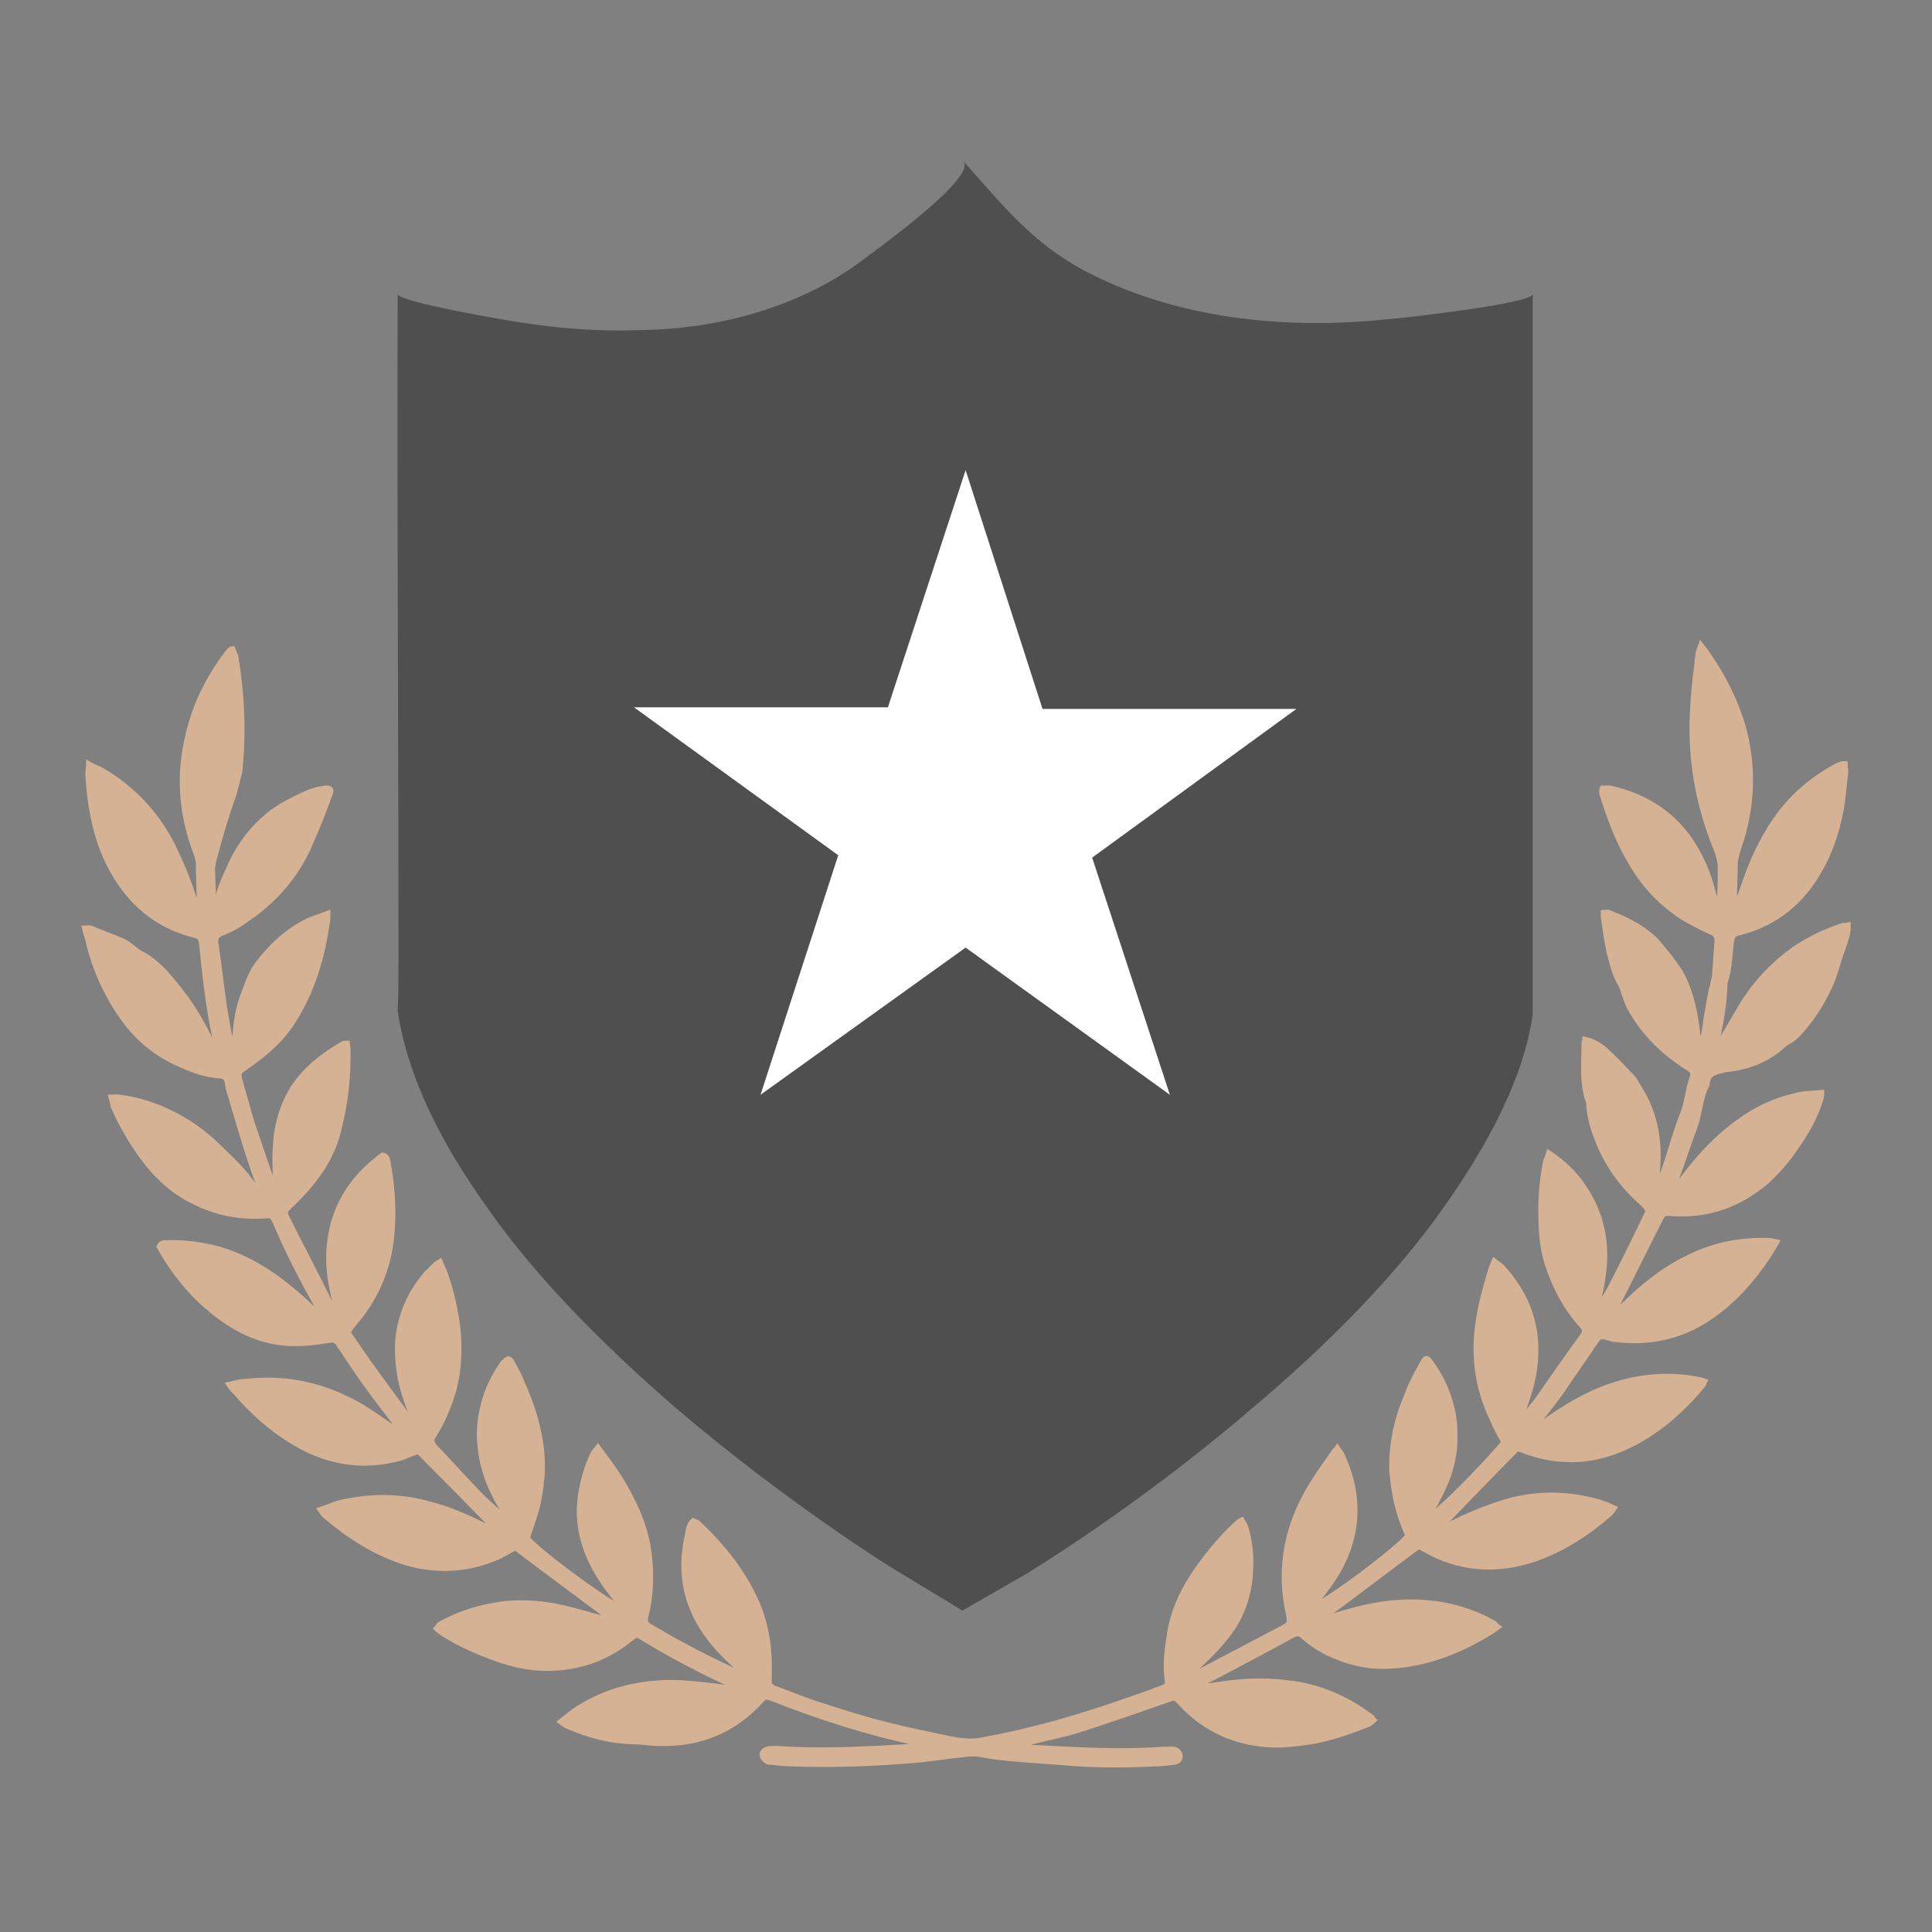 <svg width="40" height="40" viewBox="0 0 40 40" fill="none" xmlns="http://www.w3.org/2000/svg">
<rect x="0" y="0" width="40" height="40" fill="#808080" stroke="none"/>
<g clip-path="url(#clip0)">
<path d="M8.251 19.846C8.251 15.26 8.217 10.674 8.234 6.088C8.234 6.25 10.523 6.639 10.755 6.672C11.567 6.801 12.396 6.866 13.242 6.834C14.834 6.817 16.493 6.38 17.786 5.44C18.035 5.245 20.257 3.674 19.942 3.333C20.755 4.241 21.368 5.035 22.48 5.618C24.37 6.607 26.625 6.834 28.748 6.607C28.748 6.607 28.765 6.607 28.781 6.607C29.13 6.574 31.733 6.283 31.733 6.088C31.733 6.283 31.733 20.997 31.733 20.997C31.551 22.309 30.821 23.687 29.843 25.064C28.897 26.393 27.554 27.786 25.896 29.18C23.557 31.189 21.352 32.518 21.252 32.583L19.926 33.345L18.615 32.551C18.516 32.502 16.327 31.141 13.989 29.148C12.363 27.738 11.053 26.377 10.108 25.032C9.096 23.622 8.433 22.261 8.234 20.932C8.251 20.575 8.251 20.219 8.251 19.846Z" fill="#4F4F4F"/>
<path d="M24.221 22.666L19.992 19.619L15.746 22.666L17.355 17.707L13.126 14.644H18.383L19.992 9.734L21.584 14.677H26.841L22.612 17.756L24.221 22.666Z" fill="white"/>
<path d="M4.735 28.662C4.884 28.629 4.984 28.597 5.1 28.597C5.962 28.499 6.775 28.694 7.504 29.131C7.72 29.261 7.919 29.407 8.134 29.553C8.184 29.585 8.217 29.617 8.284 29.617C8.234 29.553 8.184 29.472 8.134 29.407C7.753 28.921 7.388 28.418 7.057 27.9C7.04 27.884 7.023 27.867 7.023 27.851C6.974 27.754 6.907 27.738 6.808 27.754C6.592 27.786 6.377 27.819 6.161 27.819C5.564 27.835 5.033 27.624 4.552 27.268C4.022 26.879 3.607 26.377 3.292 25.809C3.325 25.728 3.392 25.728 3.441 25.728C3.806 25.712 4.171 25.761 4.536 25.858C5.299 26.085 5.896 26.539 6.46 27.073C6.509 27.122 6.559 27.171 6.642 27.219C6.625 27.187 6.625 27.154 6.609 27.122C6.277 26.539 5.962 25.939 5.697 25.307C5.63 25.177 5.63 25.161 5.465 25.177C4.95 25.21 4.469 25.113 4.022 24.886C3.64 24.707 3.325 24.432 3.06 24.108C2.778 23.751 2.546 23.363 2.363 22.957C2.33 22.892 2.33 22.811 2.297 22.714C2.363 22.714 2.413 22.698 2.463 22.714C2.761 22.747 3.043 22.828 3.325 22.941C3.74 23.119 4.105 23.346 4.436 23.654C4.735 23.946 5.05 24.221 5.282 24.578C5.299 24.594 5.315 24.61 5.332 24.627C5.348 24.643 5.365 24.659 5.415 24.707C5.332 24.464 5.249 24.254 5.183 24.043C5.033 23.589 4.901 23.136 4.768 22.682C4.735 22.601 4.718 22.504 4.702 22.406C4.685 22.325 4.635 22.277 4.552 22.277C4.237 22.261 3.955 22.147 3.673 22.017C3.275 21.839 2.944 21.58 2.662 21.24C2.231 20.689 1.949 20.073 1.8 19.392C1.766 19.328 1.766 19.279 1.75 19.214C1.8 19.214 1.849 19.198 1.882 19.214C2.115 19.311 2.347 19.392 2.562 19.489C2.695 19.554 2.795 19.668 2.911 19.733C3.226 19.895 3.441 20.138 3.657 20.413C3.955 20.77 4.188 21.175 4.387 21.58C4.403 21.596 4.403 21.612 4.436 21.645C4.469 21.564 4.453 21.499 4.436 21.434C4.304 20.818 4.237 20.186 4.171 19.538C4.154 19.409 4.138 19.392 4.005 19.36C3.126 19.133 2.546 18.55 2.181 17.739C1.949 17.205 1.849 16.621 1.816 16.022C1.816 15.957 1.833 15.908 1.833 15.811C1.949 15.876 2.048 15.908 2.131 15.957C2.761 16.33 3.242 16.848 3.574 17.496C3.756 17.869 3.922 18.258 4.038 18.663C4.038 18.679 4.055 18.695 4.088 18.744C4.105 18.695 4.121 18.663 4.121 18.631C4.121 18.371 4.105 18.128 4.105 17.869C4.105 17.82 4.088 17.756 4.071 17.707C3.773 16.945 3.69 16.168 3.856 15.373C3.989 14.693 4.27 14.093 4.685 13.542C4.702 13.51 4.735 13.477 4.768 13.445C4.768 13.445 4.785 13.429 4.818 13.429C4.834 13.477 4.867 13.542 4.884 13.591C5.017 14.385 5.05 15.179 4.967 15.973C4.917 16.151 4.884 16.346 4.818 16.524C4.668 16.945 4.552 17.367 4.436 17.788C4.42 17.853 4.403 17.918 4.403 17.999C4.403 18.193 4.42 18.404 4.42 18.598C4.42 18.631 4.436 18.663 4.436 18.712C4.453 18.695 4.486 18.679 4.486 18.679C4.536 18.388 4.668 18.128 4.785 17.869C4.984 17.448 5.266 17.091 5.63 16.816C5.763 16.718 5.896 16.637 6.028 16.573C6.227 16.475 6.426 16.362 6.642 16.33C6.675 16.33 6.725 16.313 6.758 16.313C6.841 16.313 6.874 16.346 6.841 16.427C6.708 16.799 6.559 17.172 6.393 17.545C6.128 18.128 5.713 18.614 5.183 18.987C4.984 19.133 4.801 19.247 4.586 19.328C4.486 19.376 4.469 19.409 4.469 19.506C4.536 19.959 4.586 20.413 4.652 20.867C4.685 21.061 4.718 21.24 4.751 21.434C4.768 21.483 4.768 21.531 4.785 21.596C4.867 21.547 4.851 21.483 4.867 21.418C4.884 21.126 4.934 20.851 5.033 20.591C5.116 20.381 5.183 20.154 5.315 19.976C5.647 19.538 6.062 19.149 6.609 18.971C6.659 18.955 6.708 18.939 6.791 18.906C6.791 18.987 6.791 19.052 6.775 19.117C6.675 19.83 6.476 20.494 6.095 21.11C5.829 21.547 5.465 21.839 5.067 22.115C4.95 22.196 4.934 22.196 4.967 22.358C5.05 22.649 5.133 22.941 5.216 23.233C5.348 23.622 5.481 24.011 5.614 24.4C5.63 24.432 5.63 24.448 5.68 24.481C5.68 24.448 5.697 24.416 5.697 24.383C5.697 24.189 5.68 23.994 5.697 23.8C5.713 23.265 5.863 22.763 6.194 22.342C6.443 22.034 6.758 21.807 7.09 21.612C7.106 21.596 7.139 21.596 7.189 21.596C7.189 21.629 7.206 21.661 7.206 21.693C7.222 22.277 7.156 22.86 7.007 23.427C6.858 24.027 6.493 24.497 6.062 24.918C6.028 24.951 5.995 24.967 5.979 24.999C5.896 25.064 5.896 25.129 5.945 25.21C6.227 25.777 6.526 26.344 6.808 26.911C6.824 26.96 6.858 26.992 6.907 27.057C6.94 26.976 6.924 26.911 6.907 26.846C6.775 26.312 6.758 25.777 6.924 25.242C7.106 24.675 7.455 24.254 7.919 23.913C8.018 23.93 8.018 23.994 8.035 24.059C8.134 24.594 8.168 25.145 8.101 25.696C8.018 26.328 7.77 26.895 7.355 27.381C7.173 27.608 7.189 27.559 7.322 27.754C7.67 28.273 8.052 28.775 8.416 29.277C8.433 29.31 8.466 29.342 8.516 29.375C8.549 29.31 8.516 29.261 8.499 29.229C8.3 28.759 8.201 28.256 8.234 27.738C8.284 27.219 8.483 26.765 8.831 26.36C8.897 26.296 8.964 26.231 9.03 26.166C9.047 26.15 9.063 26.15 9.113 26.117C9.146 26.198 9.179 26.263 9.212 26.344C9.345 26.717 9.428 27.09 9.478 27.462C9.528 27.9 9.511 28.354 9.395 28.791C9.295 29.131 9.163 29.439 8.98 29.731C8.914 29.812 8.947 29.877 8.997 29.942C9.295 30.25 9.577 30.574 9.876 30.881C10.058 31.076 10.274 31.254 10.473 31.449C10.489 31.449 10.489 31.433 10.506 31.433C10.473 31.384 10.456 31.335 10.423 31.287C10.191 30.914 10.025 30.541 9.959 30.12C9.909 29.812 9.909 29.504 9.975 29.212C10.042 28.872 10.174 28.564 10.373 28.273C10.39 28.24 10.406 28.208 10.44 28.192C10.506 28.11 10.556 28.11 10.605 28.208C10.672 28.337 10.755 28.467 10.805 28.613C11.02 29.083 11.169 29.553 11.219 30.071C11.252 30.412 11.219 30.736 11.153 31.076C11.103 31.335 11.004 31.578 10.921 31.838C11.037 32.032 12.413 33.069 12.877 33.296C12.844 33.247 12.828 33.215 12.811 33.183C12.546 32.875 12.314 32.534 12.164 32.162C11.998 31.74 11.949 31.319 12.032 30.865C12.081 30.606 12.148 30.363 12.264 30.12C12.28 30.071 12.33 30.023 12.38 29.958C12.546 30.185 12.695 30.379 12.828 30.59C13.11 31.044 13.342 31.53 13.425 32.048C13.491 32.47 13.491 32.907 13.408 33.328C13.408 33.345 13.392 33.361 13.392 33.377C13.342 33.604 13.342 33.604 13.541 33.717C14.105 34.058 14.685 34.349 15.282 34.625C15.299 34.641 15.332 34.625 15.398 34.641C15.332 34.576 15.282 34.544 15.249 34.511C14.884 34.187 14.569 33.831 14.37 33.393C14.138 32.891 14.105 32.356 14.221 31.821C14.254 31.708 14.237 31.578 14.353 31.481C14.387 31.497 14.42 31.514 14.453 31.53C14.967 32.016 15.398 32.551 15.68 33.199C15.879 33.669 15.945 34.171 15.929 34.673C15.929 34.706 15.929 34.755 15.929 34.787C15.912 34.868 15.962 34.916 16.028 34.949C16.36 35.062 16.675 35.208 17.007 35.305C17.455 35.451 17.919 35.597 18.383 35.711C18.765 35.808 19.163 35.889 19.544 35.97C19.776 36.018 20.009 36.067 20.257 36.035C20.523 35.986 20.788 35.937 21.053 35.873C21.484 35.775 21.916 35.662 22.33 35.532C22.811 35.386 23.276 35.224 23.74 35.062C23.823 35.03 23.906 34.998 24.005 34.965C24.171 34.9 24.188 34.9 24.154 34.706C24.121 34.382 24.171 34.074 24.221 33.766C24.287 33.377 24.453 33.004 24.669 32.664C24.934 32.259 25.232 31.886 25.581 31.562C25.614 31.53 25.647 31.497 25.713 31.465C25.746 31.53 25.78 31.578 25.796 31.627C25.879 31.902 25.912 32.194 25.896 32.486C25.879 33.037 25.697 33.539 25.332 33.96C25.166 34.171 24.967 34.349 24.785 34.528C24.751 34.56 24.702 34.592 24.669 34.625C24.669 34.641 24.685 34.641 24.685 34.657C24.718 34.657 24.735 34.657 24.768 34.641C25.348 34.333 25.945 34.025 26.526 33.717C26.708 33.62 26.708 33.604 26.675 33.426C26.459 32.47 26.642 31.562 27.156 30.736C27.289 30.509 27.455 30.298 27.604 30.071C27.62 30.039 27.654 30.023 27.687 29.974C27.72 30.023 27.77 30.071 27.786 30.12C28.201 31.011 28.134 31.886 27.604 32.697C27.471 32.891 27.338 33.069 27.189 33.247C27.405 33.215 28.964 32.048 29.146 31.789C28.947 31.368 28.848 30.914 28.814 30.444C28.798 29.893 28.914 29.375 29.13 28.872C29.212 28.645 29.328 28.435 29.445 28.224C29.511 28.094 29.544 28.094 29.627 28.208C29.826 28.483 29.975 28.791 30.058 29.131C30.108 29.326 30.125 29.504 30.125 29.699C30.141 30.169 30.009 30.59 29.793 30.995C29.727 31.141 29.627 31.287 29.561 31.449C30.125 30.962 30.639 30.428 31.136 29.861C31.053 29.715 30.97 29.569 30.904 29.407C30.589 28.759 30.489 28.078 30.605 27.349C30.655 26.992 30.755 26.652 30.854 26.312C30.871 26.247 30.904 26.182 30.937 26.101C31.003 26.15 31.037 26.182 31.086 26.215C31.551 26.717 31.816 27.3 31.799 27.997C31.799 28.418 31.683 28.823 31.534 29.212C31.518 29.261 31.501 29.31 31.484 29.342C31.501 29.342 31.501 29.358 31.518 29.358C31.617 29.245 31.7 29.131 31.799 29.018C32.115 28.564 32.43 28.11 32.761 27.657C32.828 27.576 32.811 27.511 32.745 27.446C32.413 27.073 32.181 26.636 32.032 26.166C31.916 25.809 31.899 25.437 31.899 25.048C31.899 24.707 31.932 24.383 31.998 24.043C32.015 23.994 32.048 23.93 32.065 23.865C32.38 24.076 32.612 24.302 32.794 24.578C33.176 25.145 33.292 25.761 33.193 26.425C33.176 26.571 33.143 26.717 33.11 26.863C33.11 26.911 33.11 26.944 33.126 27.009C33.209 26.879 33.292 26.749 33.358 26.62C33.607 26.134 33.839 25.664 34.072 25.177C34.138 25.048 34.121 25.048 34.022 24.934C33.591 24.562 33.259 24.108 33.06 23.573C32.977 23.363 32.911 23.136 32.894 22.909C32.894 22.876 32.894 22.828 32.877 22.795C32.745 22.406 32.794 22.001 32.794 21.596C32.794 21.58 32.811 21.547 32.811 21.515C32.977 21.547 33.11 21.629 33.226 21.726C33.425 21.904 33.607 22.099 33.79 22.293C33.856 22.358 33.889 22.439 33.939 22.52C34.27 23.038 34.37 23.606 34.32 24.205C34.32 24.286 34.304 24.367 34.353 24.464C34.42 24.319 34.469 24.157 34.519 24.011C34.619 23.703 34.702 23.395 34.818 23.103C34.934 22.844 34.934 22.568 35.033 22.309C35.066 22.228 35.033 22.163 34.95 22.115C34.453 21.807 34.038 21.402 33.756 20.899C33.707 20.818 33.673 20.721 33.64 20.624C33.607 20.543 33.591 20.462 33.557 20.397C33.425 20.186 33.375 19.943 33.309 19.7C33.259 19.457 33.226 19.23 33.193 18.987C33.193 18.955 33.193 18.939 33.193 18.89C33.242 18.89 33.276 18.874 33.309 18.89C33.64 19.02 33.955 19.165 34.221 19.409C34.337 19.506 34.42 19.635 34.519 19.749C34.635 19.895 34.751 20.041 34.834 20.203C35.017 20.559 35.1 20.964 35.149 21.369C35.149 21.434 35.166 21.483 35.183 21.547C35.199 21.547 35.199 21.547 35.216 21.547C35.232 21.515 35.249 21.483 35.266 21.45C35.315 21.126 35.365 20.802 35.431 20.478C35.448 20.429 35.465 20.381 35.465 20.332C35.481 20.284 35.498 20.219 35.498 20.17C35.514 19.943 35.531 19.716 35.547 19.473C35.547 19.392 35.514 19.344 35.448 19.311C35.266 19.23 35.083 19.133 34.901 19.036C34.403 18.728 34.022 18.323 33.74 17.82C33.491 17.399 33.325 16.945 33.176 16.475C33.159 16.443 33.159 16.411 33.159 16.378C33.159 16.362 33.159 16.346 33.176 16.313C33.226 16.313 33.276 16.313 33.325 16.313C34.072 16.475 34.685 16.864 35.083 17.529C35.282 17.853 35.415 18.209 35.498 18.582C35.514 18.631 35.531 18.679 35.531 18.728C35.547 18.728 35.547 18.728 35.564 18.728C35.581 18.679 35.597 18.647 35.597 18.598C35.614 18.388 35.614 18.177 35.614 17.95C35.614 17.837 35.581 17.739 35.547 17.626C35.133 16.637 34.967 15.617 35.05 14.547C35.066 14.223 35.116 13.899 35.149 13.575C35.149 13.51 35.183 13.445 35.216 13.348C35.282 13.429 35.315 13.477 35.348 13.526C35.68 13.996 35.929 14.498 36.095 15.049C36.294 15.779 36.294 16.524 36.095 17.253C36.062 17.399 35.995 17.545 35.962 17.691C35.945 17.756 35.929 17.82 35.929 17.869C35.929 18.112 35.912 18.371 35.912 18.614C35.912 18.647 35.929 18.679 35.929 18.712C35.945 18.712 35.945 18.712 35.962 18.712C35.995 18.598 36.045 18.501 36.078 18.388C36.244 17.901 36.443 17.431 36.742 16.994C37.073 16.508 37.504 16.135 38.018 15.86C38.052 15.843 38.085 15.827 38.135 15.811C38.151 15.811 38.168 15.811 38.201 15.811C38.201 15.876 38.217 15.925 38.217 15.973C38.184 16.249 38.168 16.508 38.118 16.783C38.035 17.205 37.902 17.626 37.687 17.999C37.322 18.663 36.775 19.117 36.028 19.311C35.879 19.344 35.879 19.36 35.846 19.522C35.813 19.781 35.813 20.057 35.73 20.3C35.713 20.348 35.713 20.397 35.713 20.462C35.697 20.786 35.647 21.11 35.581 21.418C35.564 21.483 35.564 21.531 35.564 21.596C35.597 21.596 35.597 21.596 35.597 21.596C35.746 21.337 35.896 21.094 36.045 20.834C36.327 20.365 36.692 19.976 37.139 19.652C37.455 19.441 37.786 19.279 38.135 19.165C38.168 19.149 38.201 19.165 38.267 19.149C38.267 19.214 38.267 19.279 38.251 19.344C38.217 19.473 38.168 19.619 38.118 19.749C38.052 19.943 38.002 20.154 37.919 20.348C37.77 20.689 37.587 20.997 37.355 21.272C37.256 21.386 37.156 21.515 37.007 21.58C36.974 21.596 36.957 21.612 36.941 21.629C36.609 21.936 36.211 22.099 35.746 22.147C35.73 22.147 35.697 22.147 35.68 22.163C35.498 22.196 35.348 22.244 35.348 22.455C35.199 22.73 35.199 23.038 35.1 23.314C34.95 23.719 34.818 24.124 34.669 24.529C34.669 24.545 34.669 24.562 34.685 24.594C34.718 24.545 34.768 24.497 34.801 24.448C35.133 23.994 35.498 23.589 35.962 23.249C36.327 22.974 36.725 22.779 37.173 22.682C37.339 22.633 37.521 22.633 37.72 22.617C37.72 22.666 37.72 22.698 37.703 22.747C37.587 23.136 37.388 23.476 37.156 23.8C36.99 24.043 36.791 24.27 36.559 24.481C35.995 24.951 35.365 25.177 34.619 25.129C34.436 25.113 34.436 25.129 34.353 25.291C34.072 25.842 33.806 26.393 33.524 26.944C33.491 27.009 33.458 27.09 33.408 27.171C33.508 27.138 33.557 27.073 33.607 27.025C34.005 26.636 34.42 26.296 34.917 26.052C35.448 25.777 36.012 25.664 36.609 25.68C36.658 25.68 36.708 25.696 36.791 25.712C36.725 25.826 36.675 25.907 36.625 25.988C36.294 26.49 35.912 26.927 35.415 27.268C34.834 27.673 34.171 27.819 33.474 27.738C33.425 27.738 33.358 27.722 33.309 27.705C33.126 27.657 33.126 27.657 33.01 27.819C32.794 28.143 32.562 28.467 32.347 28.791C32.197 29.002 32.032 29.212 31.866 29.423C31.833 29.472 31.799 29.504 31.783 29.569C31.866 29.52 31.932 29.472 32.015 29.407C32.43 29.115 32.861 28.856 33.342 28.694C33.955 28.483 34.569 28.435 35.199 28.564C35.232 28.564 35.249 28.58 35.299 28.597C35.282 28.629 35.282 28.662 35.249 28.694C34.801 29.229 34.287 29.682 33.64 29.974C32.927 30.298 32.214 30.298 31.501 30.023C31.468 30.006 31.451 30.006 31.418 29.99C30.887 30.525 30.357 31.076 29.809 31.643C29.876 31.627 29.909 31.611 29.942 31.595C30.357 31.384 30.771 31.206 31.219 31.076C31.75 30.93 32.297 30.914 32.828 31.027C32.96 31.06 33.077 31.076 33.193 31.125C33.276 31.141 33.342 31.189 33.425 31.222C33.392 31.27 33.375 31.303 33.342 31.335C32.877 31.74 32.38 32.065 31.799 32.275C30.987 32.551 30.207 32.502 29.461 32.065C29.428 32.048 29.395 32.032 29.378 32.016C28.715 32.502 28.068 33.004 27.405 33.49C27.455 33.523 27.504 33.49 27.554 33.474C28.134 33.28 28.715 33.15 29.312 33.166C29.876 33.183 30.407 33.312 30.904 33.588C30.954 33.604 30.97 33.653 31.02 33.685C30.805 33.847 30.605 33.944 30.39 34.058C29.892 34.301 29.378 34.463 28.814 34.495C28.4 34.528 28.002 34.447 27.62 34.285C27.388 34.187 27.173 34.058 26.974 33.879C26.907 33.815 26.841 33.815 26.758 33.863C26.227 34.155 25.697 34.43 25.183 34.706C25.083 34.755 24.984 34.803 24.884 34.852C24.884 34.868 24.884 34.884 24.901 34.9C24.984 34.9 25.067 34.9 25.149 34.884C25.647 34.803 26.144 34.771 26.642 34.836C27.289 34.9 27.886 35.16 28.4 35.548C28.416 35.565 28.416 35.581 28.45 35.613C28.416 35.646 28.383 35.678 28.35 35.694C27.952 35.856 27.538 36.002 27.123 36.067C26.891 36.099 26.642 36.132 26.41 36.132C25.614 36.116 24.95 35.824 24.42 35.241C24.32 35.143 24.32 35.143 24.188 35.192C23.574 35.403 22.944 35.63 22.33 35.824C22.015 35.921 21.683 35.986 21.352 36.067C21.319 36.083 21.285 36.083 21.236 36.099C21.285 36.132 21.302 36.148 21.335 36.164C21.385 36.181 21.435 36.181 21.484 36.181C22.363 36.229 23.226 36.278 24.105 36.213C24.171 36.213 24.237 36.213 24.304 36.213C24.37 36.229 24.436 36.278 24.436 36.359C24.436 36.44 24.37 36.488 24.304 36.488C24.171 36.505 24.038 36.521 23.906 36.521C23.309 36.553 22.712 36.553 22.098 36.505C21.75 36.472 21.401 36.456 21.053 36.424C20.805 36.407 20.539 36.375 20.29 36.326C20.091 36.294 19.892 36.343 19.693 36.359C19.411 36.391 19.13 36.44 18.848 36.456C18.035 36.521 17.222 36.553 16.393 36.521C16.261 36.521 16.111 36.505 15.979 36.488C15.945 36.488 15.896 36.488 15.879 36.472C15.829 36.44 15.78 36.391 15.78 36.343C15.763 36.278 15.829 36.229 15.879 36.213C15.945 36.197 16.012 36.197 16.095 36.197C16.974 36.261 17.853 36.213 18.732 36.164C18.798 36.164 18.881 36.148 18.947 36.099C18.93 36.083 18.914 36.067 18.881 36.067C17.886 35.856 16.907 35.532 15.962 35.16C15.863 35.127 15.813 35.143 15.763 35.208C15.083 35.954 14.237 36.197 13.242 36.067C12.662 36.067 12.197 35.937 11.75 35.743C11.7 35.727 11.667 35.694 11.601 35.646C11.7 35.565 11.783 35.5 11.866 35.435C12.529 34.981 13.292 34.803 14.088 34.836C14.353 34.852 14.635 34.884 14.901 34.916C14.984 34.933 15.066 34.933 15.149 34.949C15.149 34.933 15.166 34.916 15.166 34.916C15.133 34.9 15.1 34.868 15.066 34.852C14.47 34.576 13.889 34.268 13.325 33.928C13.176 33.831 13.176 33.847 13.043 33.944C12.546 34.349 11.965 34.544 11.319 34.544C10.954 34.544 10.589 34.463 10.241 34.333C9.876 34.203 9.511 34.041 9.179 33.831C9.13 33.798 9.08 33.766 9.03 33.717C9.063 33.685 9.08 33.636 9.113 33.62C9.445 33.442 9.793 33.312 10.158 33.247C10.622 33.15 11.103 33.166 11.567 33.264C11.882 33.328 12.181 33.426 12.496 33.507C12.546 33.523 12.595 33.523 12.645 33.523C11.998 33.037 11.335 32.551 10.672 32.048C10.539 32.113 10.39 32.21 10.224 32.275C9.627 32.518 9.013 32.534 8.4 32.356C7.77 32.162 7.222 31.805 6.725 31.384C6.692 31.352 6.675 31.319 6.625 31.254C6.775 31.206 6.907 31.141 7.04 31.108C7.67 30.962 8.284 30.962 8.914 31.141C9.345 31.254 9.743 31.433 10.141 31.643C10.174 31.659 10.207 31.659 10.274 31.692C9.727 31.125 9.196 30.59 8.665 30.055C8.549 30.087 8.433 30.136 8.317 30.185C7.504 30.412 6.758 30.282 6.045 29.844C5.597 29.569 5.216 29.229 4.884 28.84C4.818 28.775 4.785 28.742 4.735 28.662Z" fill="#D6B294" stroke="#D6B294" stroke-width="0.1" stroke-miterlimit="10"/>
</g>
<defs>
<clipPath id="clip0">
<rect width="36.667" height="33.333" fill="white" transform="translate(1.667 3.333)"/>
</clipPath>
</defs>
</svg>
